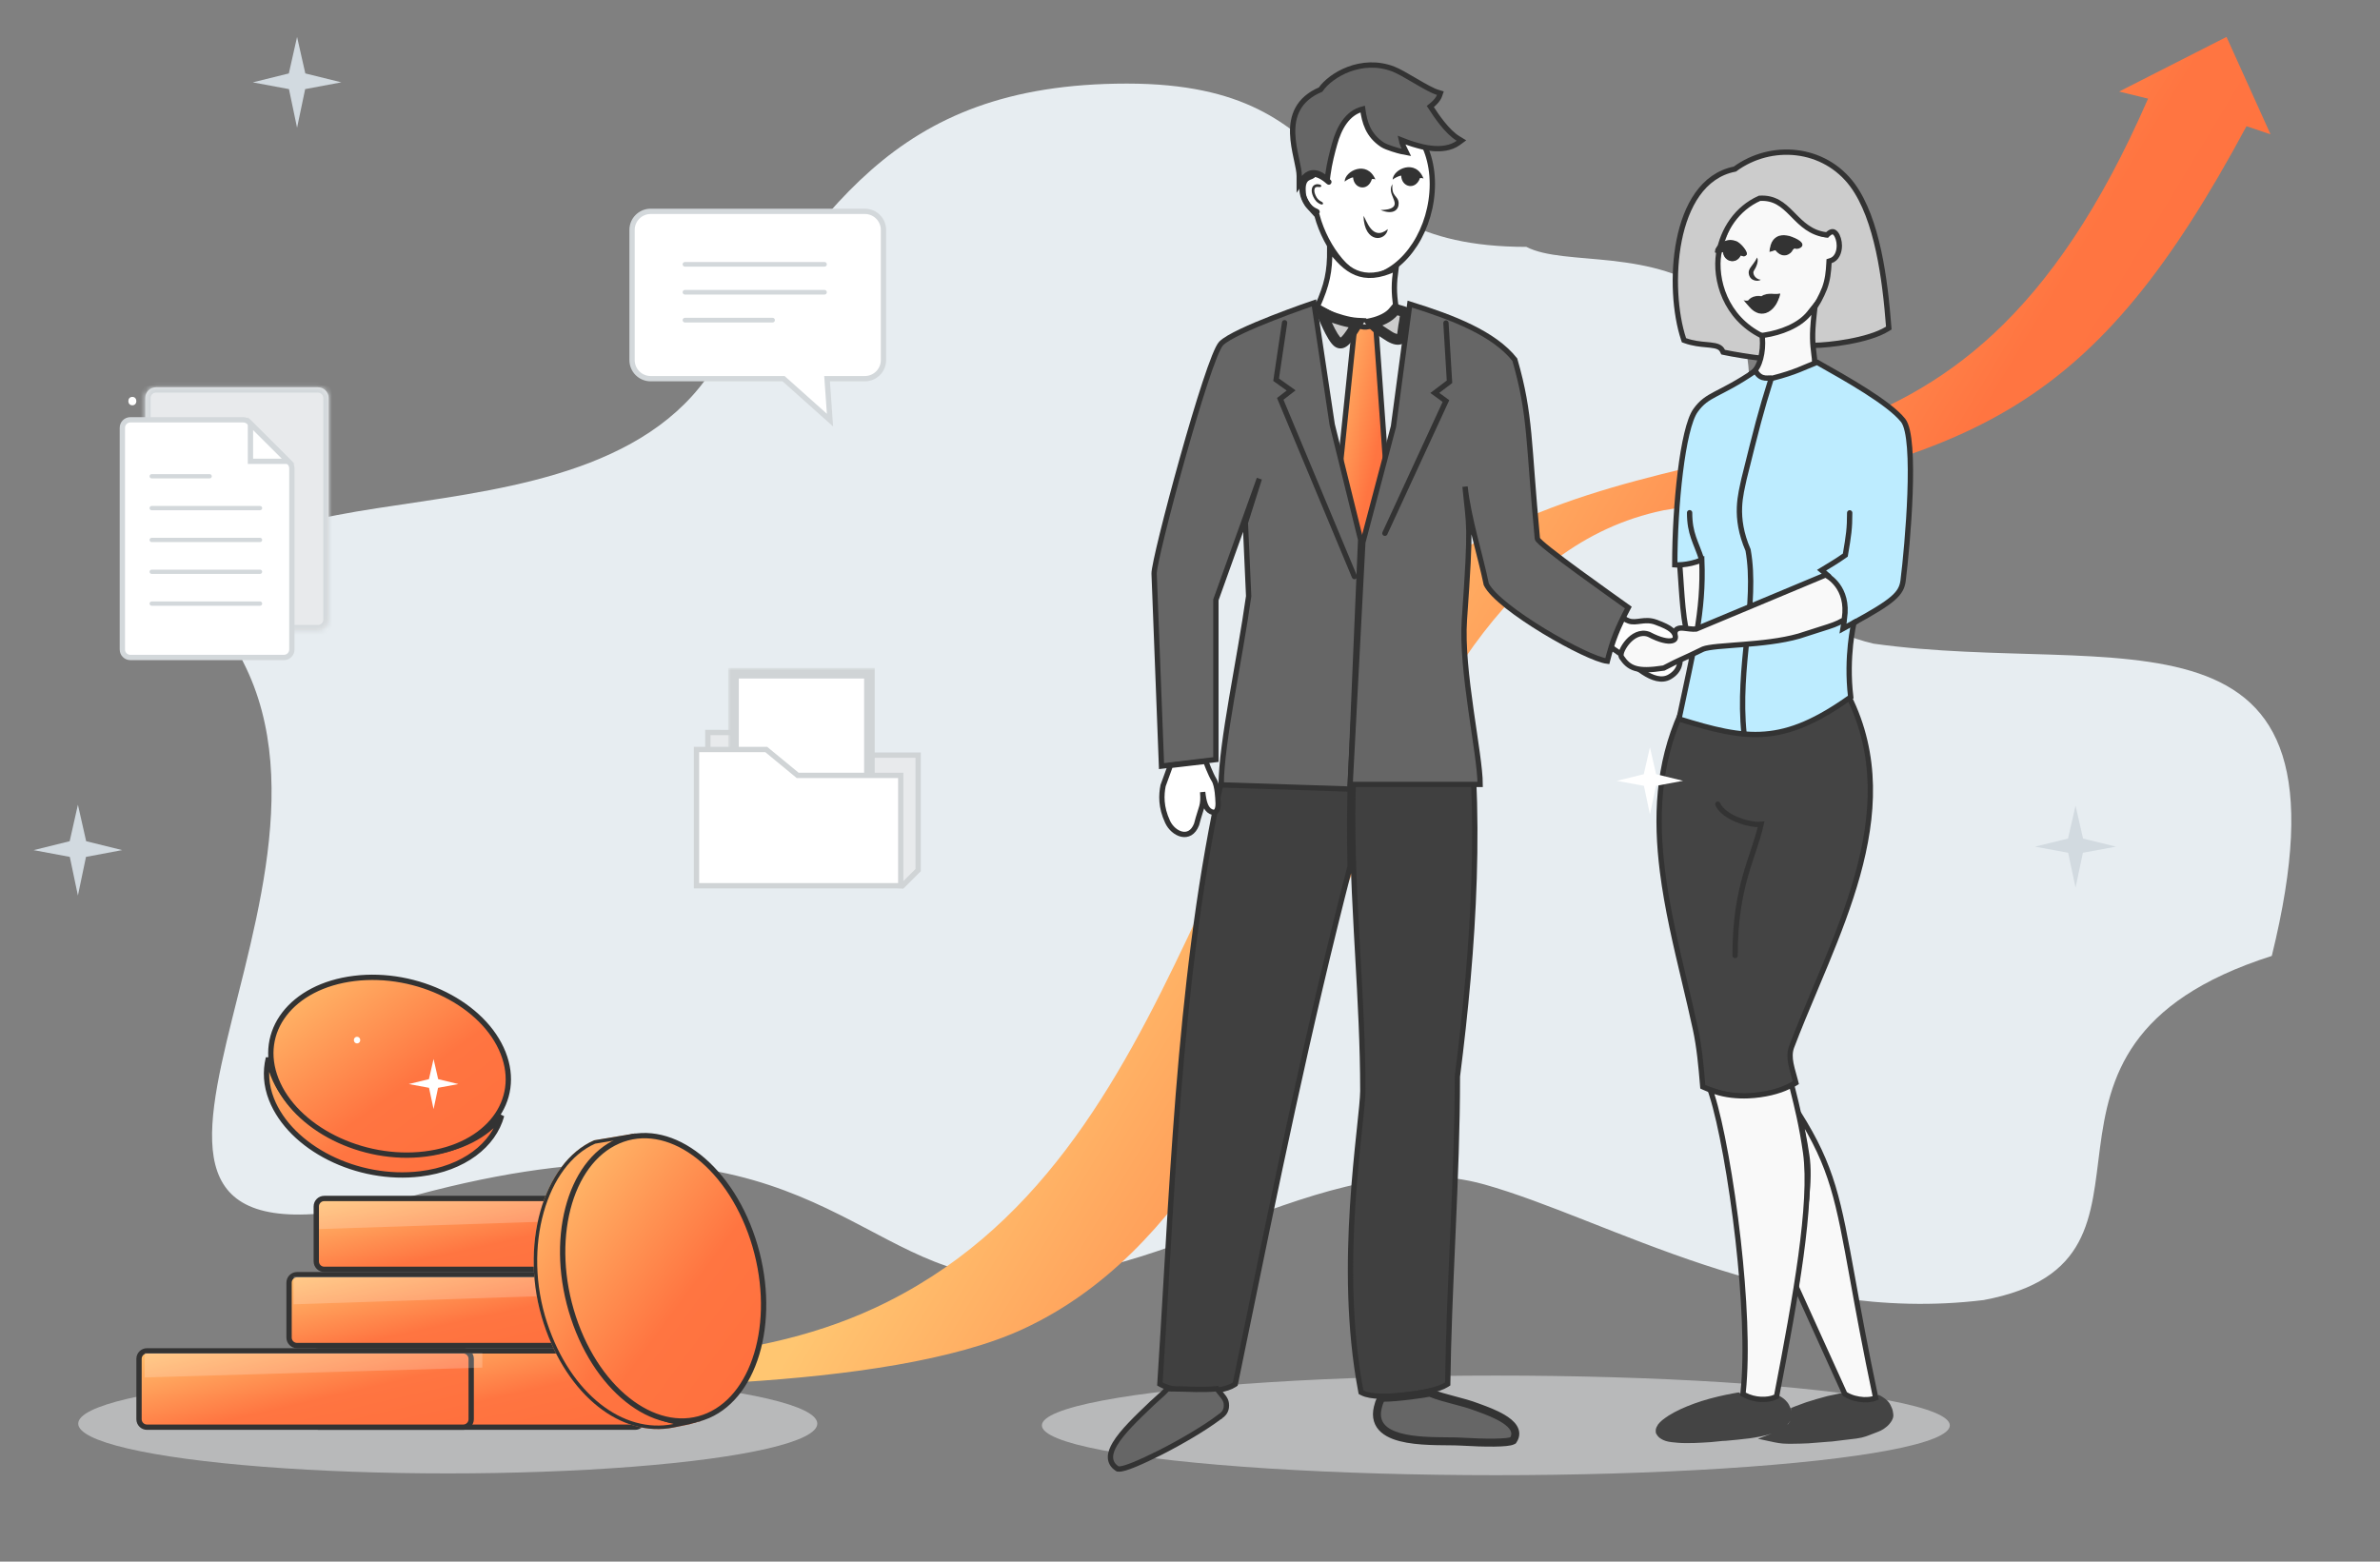 <svg width="448" height="294" viewBox="0 0 448 294" fill="none" xmlns="http://www.w3.org/2000/svg">
<rect x="0" y="0" width="448" height="294" fill="#808080" stroke="none"/>
<ellipse cx="281.57" cy="268.347" rx="85.452" ry="9.376" fill="#DDDFE1" fill-opacity="0.6"/>
<ellipse cx="84.284" cy="268.015" rx="69.561" ry="9.376" fill="#DDDFE1" fill-opacity="0.6"/>
<path d="M132.942 71.258C154.92 40.767 167.198 15.736 212.133 15.736C256.615 15.736 245.479 46.478 287.317 46.478C294.575 50.244 311.198 46.478 323.488 56.203C338.133 64.931 316.192 112.609 352.669 121.178C398.628 127.604 444.833 110.056 427.63 179.965C373.405 197.263 413.723 237.188 373.405 244.75C335.017 249.476 302.787 229.566 279.436 222.994C249.058 214.443 216.268 245.068 184.924 240.051C159.347 235.957 146.598 206.641 78.342 224.985C-0.038 246.05 69.832 171.677 45.807 124.697C23.648 81.366 106.14 108.443 132.942 71.258Z" fill="#E7EDF1"/>
<path fill-rule="evenodd" clip-rule="evenodd" d="M419.109 6.951L427.397 25.29L422.871 23.761C394.238 77.052 372.393 86.297 313.077 96.081C252.727 108.714 254.284 221.551 192.624 250.184C166.775 262.188 111.32 261.186 90.638 261.186C89.257 261.186 88.138 260.067 88.138 258.686C88.138 257.306 89.257 256.186 90.638 256.186C111.546 256.186 139.962 257.71 164.636 246.252C225.765 217.865 225.464 134.972 270.569 106.286C321.818 73.692 368.183 101.589 404.341 18.57L398.89 17.237L419.109 6.951Z" fill="url(#paint0_linear_758_82592)"/>
<path d="M315.884 102.115L315.791 102.266L315.815 102.442C316.072 104.393 316.222 106.666 316.376 109.005C316.404 109.428 316.432 109.854 316.46 110.28C316.648 113.047 316.869 115.839 317.312 118.176C317.494 119.193 317.676 120.208 317.838 121.131L317.838 121.133C317.906 121.514 317.971 121.894 318.035 122.266C318.138 122.871 318.239 123.458 318.346 124.006L318.346 124.006L318.348 124.016L318.378 124.157L318.407 124.287C318.882 126.998 319.208 128.931 319.286 129.554C319.25 130.179 319.107 131.233 318.912 132.335C318.649 133.375 318.446 134.54 318.525 135.679C318.455 138.3 319.397 140.265 320.602 141.581C321.79 142.878 323.268 143.578 324.299 143.601L324.66 143.609L324.781 143.268C325.535 141.142 325.71 139.586 325.794 138.179C325.965 138.351 326.15 138.528 326.334 138.689C326.5 138.835 326.672 138.976 326.836 139.088C326.989 139.193 327.179 139.306 327.376 139.352C327.478 139.375 327.624 139.391 327.779 139.339C327.953 139.282 328.081 139.159 328.155 139.01C328.222 138.875 328.238 138.735 328.239 138.622C328.239 138.504 328.223 138.378 328.196 138.25L328.196 138.25L328.194 138.24C327.96 137.214 327.651 136.069 327.147 135.056C326.649 134.056 325.941 133.146 324.886 132.619C324.322 132.184 323.939 131.609 323.7 131.081C323.579 130.812 323.499 130.563 323.453 130.361C323.404 130.147 323.402 130.023 323.405 129.994L323.406 129.989C323.599 128.364 323.793 126.731 323.946 125.086L323.946 125.085C324.22 122.091 324.337 119.014 324.309 115.99L324.309 115.974L324.307 115.958C324.202 114.511 324.148 113.043 324.093 111.544C323.964 108.03 323.829 104.344 323.013 100.336L322.928 99.915L322.5 99.936C320.69 100.022 319.282 100.189 318.217 100.511C317.14 100.836 316.363 101.335 315.884 102.115Z" fill="#F9F9F9" stroke="#333333"/>
<path d="M320.793 204.718L320.526 204.597L320.501 204.304C320.205 200.751 319.886 197.167 319.142 193.717C318.512 190.797 317.81 187.84 317.102 184.86C315.471 177.996 313.811 171.008 312.936 164.043C311.679 154.032 312.028 143.987 316.41 134.249L316.606 133.812L317.051 133.99C326.948 137.948 338.508 137.527 347.218 130.891L347.699 130.525L347.969 131.065C353.531 142.188 352.758 153.604 349.648 164.774C348.093 170.358 345.952 175.892 343.717 181.309C343.023 182.991 342.32 184.66 341.624 186.316C340.074 190 338.552 193.617 337.211 197.163C336.87 198.133 336.906 199.158 337.109 200.234C337.24 200.928 337.428 201.593 337.62 202.27C337.734 202.673 337.849 203.081 337.954 203.5L338.044 203.859L337.726 204.05C332.688 207.073 326.035 207.1 320.793 204.718Z" fill="#444444" stroke="#333333"/>
<path d="M326.606 179.892C326.606 166.713 330.077 161.555 331.5 155.192C329.242 155.42 324.405 153.852 323.354 151.401" stroke="#333333" stroke-linecap="round"/>
<path fill-rule="evenodd" clip-rule="evenodd" d="M349.425 270.825C351.008 270.611 351.592 270.269 352.875 269.798C353.303 269.627 353.688 269.499 354.03 269.328C354.372 269.157 354.714 268.943 355.014 268.686C355.27 268.515 355.442 268.301 355.613 268.13C355.784 267.916 355.955 267.702 356.083 267.488C356.212 267.274 356.254 267.103 356.34 266.889C356.383 266.676 356.425 266.462 356.383 266.248C356.34 265.777 356.254 265.392 356.083 265.007C355.912 264.622 355.741 264.237 355.484 263.938C355.313 263.724 355.099 263.51 354.843 263.339C354.586 263.125 354.329 262.997 354.073 262.826L353.645 262.612L353.217 262.826C352.832 263.04 352.362 263.168 351.848 263.254C351.335 263.339 350.736 263.382 350.18 263.339C349.581 263.296 349.939 263.211 349.34 263.04C348.741 262.869 348.185 262.655 347.629 262.355L347.329 262.184L347.03 262.227L346.217 262.355C346.046 262.398 345.832 262.441 345.618 262.484C345.404 262.526 345.233 262.569 345.019 262.612C344.292 262.74 343.608 262.911 342.923 263.125C342.239 263.296 341.554 263.51 340.87 263.724C340.271 263.895 339.758 264.066 339.33 264.237C338.902 264.409 338.389 264.58 337.833 264.794L337.105 265.093L337.234 265.735C337.191 265.478 337.105 265.264 337.02 265.05C336.849 264.665 336.678 264.28 336.421 263.981C336.25 263.767 336.036 263.553 335.779 263.339C335.565 263.168 335.309 262.997 335.009 262.826L334.582 262.612L334.154 262.826C333.769 263.04 333.298 263.168 332.785 263.254C332.272 263.339 331.673 263.382 331.117 263.339C330.518 263.296 329.876 263.211 329.277 262.997C328.678 262.826 328.122 262.612 327.566 262.313L327.309 262.141L327.01 262.184C326.924 262.184 326.753 262.227 326.539 262.27L326.069 262.355C325.898 262.398 325.684 262.441 325.47 262.484C325.299 262.526 325.171 262.526 324.957 262.569C322.903 262.997 320.807 263.553 318.925 264.237C317.043 264.922 315.375 265.692 314.091 266.505C313.621 266.804 313.236 267.103 312.894 267.36C312.551 267.659 312.252 267.959 312.038 268.258V268.301C311.867 268.558 311.739 268.814 311.696 269.028C311.653 269.285 311.653 269.499 311.696 269.713V269.798L311.824 270.012C311.91 270.183 312.038 270.354 312.209 270.525C312.337 270.654 312.509 270.782 312.722 270.91C313.193 271.21 313.877 271.424 314.69 271.509C315.417 271.595 316.316 271.68 317.257 271.68C318.283 271.68 319.353 271.68 320.422 271.595C321.492 271.552 322.561 271.466 323.631 271.338C324.016 271.295 324.401 271.253 324.828 271.253C326.154 271.124 327.737 270.996 329.363 270.782C330.817 270.568 332.272 270.311 333.512 269.884L330.903 270.868L334.111 271.552C334.539 271.638 335.052 271.723 335.565 271.766C336.079 271.809 336.635 271.809 337.277 271.809C338.303 271.809 339.373 271.766 340.442 271.723C341.511 271.638 342.624 271.552 343.65 271.466L344.164 271.424L344.848 271.381C346.303 271.167 347.885 271.039 349.425 270.825ZM336.507 268.173L336.421 268.258C336.464 268.216 336.507 268.173 336.549 268.087C336.72 267.873 336.892 267.659 337.02 267.446C336.977 267.574 336.892 267.659 336.806 267.788C336.72 267.959 336.635 268.044 336.507 268.173Z" fill="#444444"/>
<path fill-rule="evenodd" clip-rule="evenodd" d="M348.727 240.737C349.785 246.627 351.117 253.883 353.074 263.184C352.435 263.448 351.667 263.544 350.811 263.512C349.655 263.441 348.453 263.156 347.419 262.528L347.246 262.402L338.099 242.235C338.333 240.478 338.447 238.205 338.683 236.533C339.693 228.436 340.837 222.313 340.092 217.489C339.625 214.372 339.079 211.769 338.538 209.594C344.955 219.78 346.015 225.841 348.727 240.737Z" fill="#F9F9F9" stroke="#333333"/>
<path d="M339.889 217.025L339.889 217.025L339.889 217.028C340.541 221.764 340.061 228.582 338.991 236.497L338.991 236.498C337.92 244.341 336.249 253.379 334.452 262.661L334.404 262.911L334.173 263.019C333.433 263.365 332.446 263.495 331.457 263.451C330.448 263.405 329.349 263.13 328.382 262.624L328.081 262.466L328.117 262.128C328.924 254.571 328.33 243.793 327.176 233.492C325.894 222.165 323.93 211.426 322.235 206.127L321.932 205.181L322.872 205.501C324.808 206.161 327.011 206.372 329.107 206.288C332.091 206.162 334.925 205.446 336.685 204.546L337.245 204.259L337.398 204.87C337.434 205.013 337.47 205.159 337.507 205.307C338.222 208.16 339.153 211.875 339.889 217.025Z" fill="#F9F9F9" stroke="#333333"/>
<path fill-rule="evenodd" clip-rule="evenodd" d="M334.175 47.108C335.587 48.905 337.17 47.836 337.469 47.066C337.597 46.98 337.683 46.852 337.811 46.766C338.41 47.237 341.148 45.996 337.212 44.542C336.656 44.328 336.015 44.242 335.416 44.285C334.817 44.328 334.175 44.627 333.705 45.269C333.363 45.739 333.149 46.424 333.063 47.45L334.175 47.108Z" fill="#333333"/>
<path fill-rule="evenodd" clip-rule="evenodd" d="M331.095 59.042C330.454 58.914 329.769 58.444 329.341 57.888C329.17 57.716 328.358 56.818 328.186 56.519C328.443 56.647 328.999 56.647 329.085 56.562C329.427 56.134 330.24 55.578 331.566 55.792C332.079 55.407 332.849 55.321 333.448 55.321C333.534 55.321 334.432 55.449 334.988 55.278C335.373 55.15 334.731 56.647 334.389 57.246C333.576 58.572 332.336 59.299 331.095 59.042Z" fill="#333333"/>
<rect x="328.832" y="48.091" width="3.497" height="5.569" fill="#333333"/>
<path fill-rule="evenodd" clip-rule="evenodd" d="M340.926 58.849C338.958 61.03 335.544 62.292 331.823 62.806C330.668 62.977 328.871 61.95 327.203 60.025C325.663 58.314 324.636 55.973 323.823 53.107C323.587 51.874 323.609 50.187 323.823 48.861C323.909 48.391 323.994 47.92 324.123 47.492C324.251 47.492 324.337 47.492 324.337 47.535C324.55 49.289 326.818 49.845 327.63 48.091C328.315 48.348 328.358 48.305 328.7 48.005C329.17 47.62 327.673 45.696 326.732 45.396C326.433 45.268 326.005 45.225 325.705 45.182C325.363 45.225 325.021 45.268 324.722 45.353C325.919 41.76 327.844 38.937 330.154 37.611C332.036 37.055 334.389 37.535 336.485 39.332C338.838 41.342 340.891 44.712 344.142 44.712L344.366 44.132C344.833 43.529 345.41 43.448 345.709 44.132C346.222 45.244 346.3 46.893 345.573 48.005C344.76 49.246 344.249 50.108 344.249 50.108C343.993 53.188 343.193 56.368 340.926 58.849ZM331.438 52.668C330.283 52.54 329.812 51.385 330.154 50.957C330.411 50.572 331.138 49.289 330.753 48.476C330.325 49.374 329.812 49.888 329.427 50.486C329.256 50.786 329.128 51.085 329.17 51.428C329.342 53.053 331.095 53.01 331.438 52.668ZM334.389 57.202C334.731 56.603 335.33 55.106 334.988 55.234C334.432 55.406 333.491 55.277 333.448 55.277C332.849 55.277 332.079 55.363 331.566 55.748C330.197 55.534 329.427 56.09 329.085 56.518C328.999 56.603 328.486 56.646 328.187 56.475C328.358 56.774 329.213 57.673 329.342 57.844C329.812 58.4 330.454 58.828 331.095 58.999C332.336 59.298 333.576 58.571 334.389 57.202ZM334.175 47.107C335.587 48.904 337.17 47.834 337.469 47.065C337.597 46.936 337.683 46.851 337.811 46.765C338.41 47.236 341.148 45.995 337.213 44.541C336.656 44.327 336.015 44.241 335.416 44.284C334.817 44.327 334.175 44.626 333.705 45.268C333.363 45.738 333.149 46.423 333.063 47.449L334.175 47.107Z" fill="#F9F9F9"/>
<path d="M344.275 49.518L344.293 49.173L344.621 49.068C345.677 48.726 346.226 47.568 346.226 46.25C346.226 45.395 345.958 44.462 345.543 43.964C345.345 43.726 345.151 43.63 344.97 43.623C344.784 43.615 344.49 43.698 344.086 44.072L343.914 44.23L343.682 44.2C340.841 43.833 339.142 42.111 337.6 40.55C337.479 40.426 337.359 40.304 337.239 40.184C335.599 38.539 334.023 37.164 331.216 37.332C326.947 39.224 324.335 43.223 323.528 47.656C322.736 52.643 324.757 59.812 331.649 63.214L331.78 63.278L331.856 63.403C332.317 64.167 332.333 64.955 332.239 65.598C332.193 65.918 332.118 66.212 332.054 66.453C332.046 66.482 332.038 66.51 332.031 66.537C331.975 66.748 331.937 66.888 331.923 66.995L331.86 67.47L331.382 67.427C329.907 67.292 326.028 66.663 324.587 66.343L324.349 66.29L324.244 66.071C323.886 65.324 323.201 65.1 321.923 64.959C321.702 64.935 321.467 64.914 321.22 64.891C320.09 64.789 318.698 64.662 317.212 64.133L316.983 64.051L316.906 63.82C315.336 59.11 314.782 51.713 316.079 45.215C317.362 38.788 320.516 33.006 326.554 31.834C333.396 26.821 343.363 27.628 348.712 34.863L348.713 34.865C351.062 38.077 352.586 42.52 353.611 47.236C354.638 51.961 355.174 57.007 355.516 61.456L355.539 61.758L355.282 61.918C353.458 63.055 350.638 63.824 347.997 64.31C345.343 64.799 342.789 65.017 341.447 65.017H340.964L340.948 64.535C340.923 63.815 340.932 63.086 340.941 62.371C340.944 62.153 340.946 61.936 340.948 61.721C340.956 60.792 340.945 59.884 340.847 58.996L340.823 58.78L340.964 58.615C342.073 57.321 342.809 55.873 343.462 54.243C344.032 52.693 344.191 51.17 344.275 49.518Z" fill="#CCCCCC" stroke="#333333"/>
<path d="M329.825 70.701L329.647 70.331L329.976 70.084C330.581 69.63 331.088 68.708 331.41 67.497C331.728 66.305 331.844 64.914 331.737 63.623L331.699 63.159L332.159 63.088C335.176 62.624 338.683 61.328 340.572 58.967L341.644 57.627L341.459 59.333C341.035 63.259 341.196 64.596 341.473 66.887C341.496 67.075 341.52 67.27 341.544 67.474L341.547 67.503V67.533C341.547 67.661 341.557 67.793 341.568 67.939C341.568 67.947 341.569 67.955 341.569 67.962C341.577 68.065 341.585 68.179 341.589 68.291C341.659 68.454 341.654 68.625 341.63 68.752C341.596 68.934 341.51 69.113 341.414 69.27C341.219 69.593 340.902 69.959 340.515 70.33C339.736 71.077 338.593 71.916 337.325 72.529C336.064 73.139 334.623 73.553 333.268 73.374C331.874 73.189 330.635 72.384 329.825 70.701Z" fill="#F9F9F9" stroke="#333333"/>
<path fill-rule="evenodd" clip-rule="evenodd" d="M303.517 118.13C303.409 118.96 302.738 120.744 302.623 121.373C303.841 122.346 303.933 122.263 305.126 123.182C307.155 124.81 311.287 129.162 314.28 127.435C318.144 125.205 315.122 120.796 315.531 119.744C314.904 118.881 314.917 118.301 311.641 117.12C309.593 116.382 307.992 117.418 306.604 116.909C305.348 116.448 304.64 115.539 304.312 115.19C304.312 115.19 303.625 117.3 303.517 118.13Z" fill="#FEFEFE" stroke="#333333"/>
<path d="M320.34 105.411C320.735 115.336 318.78 122.191 316.046 135.351C328.903 139.34 335.566 140.365 348.37 131.222C347.447 123.583 348.98 117.233 348.98 117.233C356.376 113.177 357.922 111.787 358.232 109.305C359.055 102.722 360.873 82.449 358.232 79.139C355.602 75.842 347.696 71.389 342.108 68.242L342.043 68.205C339.569 69.147 338.142 70.046 333.579 71.221C333.119 70.965 331.492 71.804 330.437 69.812C323.49 74.542 321.421 74.087 319.15 77.287C316.738 80.684 315.25 95.133 315.25 106.337C315.25 106.337 317.591 106.548 320.34 105.411Z" fill="#BDECFF"/>
<path d="M320.34 105.411C320.735 115.336 318.78 122.191 316.046 135.351C328.903 139.34 335.566 140.365 348.37 131.222C347.447 123.583 348.98 117.233 348.98 117.233C356.376 113.177 357.922 111.787 358.232 109.305C359.055 102.722 360.873 82.449 358.232 79.139C355.592 75.83 347.634 71.354 342.043 68.205C339.569 69.147 338.142 70.046 333.579 71.221C333.119 70.965 331.492 71.804 330.437 69.812C323.49 74.542 321.421 74.087 319.15 77.287C316.738 80.684 315.25 95.133 315.25 106.337C315.25 106.337 317.591 106.548 320.34 105.411ZM320.34 105.411C319.239 102.007 318.044 100.539 318.044 96.526" stroke="#333333" stroke-linecap="round"/>
<path d="M347.131 116.965L346.91 118.347L349.445 116.965" stroke="#333333" stroke-linecap="round"/>
<path d="M333.406 71.26C331.335 77.882 330.769 80.189 328.295 90.138C327.718 92.966 326.31 97.228 329.051 103.562C330.852 113.632 326.972 125.588 328.295 138.161" stroke="#333333"/>
<path fill-rule="evenodd" clip-rule="evenodd" d="M327.673 48.092C328.357 48.348 328.4 48.305 328.742 48.006C329.213 47.621 327.716 45.696 326.775 45.397C326.475 45.268 326.048 45.226 325.748 45.183C325.106 45.226 324.55 45.397 324.08 45.653C323.609 45.953 323.139 46.338 323.01 46.723C322.882 46.808 322.882 47.022 322.839 47.236L322.796 47.45L322.882 47.578C322.968 47.707 324.294 47.364 324.336 47.493C324.55 49.289 326.818 49.845 327.673 48.092Z" fill="#333333"/>
<path d="M305.246 123.744L305.237 123.729L305.228 123.714C305.148 123.577 305.128 123.434 305.126 123.328C305.123 123.217 305.138 123.104 305.16 122.999C305.205 122.787 305.291 122.551 305.403 122.311C305.629 121.828 305.988 121.268 306.444 120.761C307.33 119.775 308.751 118.827 310.353 119.422L310.383 119.433L310.41 119.448C312.547 120.566 313.921 120.786 314.663 120.638C315.018 120.567 315.193 120.421 315.276 120.286C315.361 120.148 315.398 119.944 315.328 119.667C315.27 119.439 315.245 119.203 315.298 118.979C315.356 118.736 315.499 118.544 315.699 118.419C315.882 118.305 316.088 118.262 316.267 118.245C316.451 118.227 316.648 118.234 316.841 118.249C317.057 118.266 317.318 118.299 317.579 118.332C317.756 118.355 317.933 118.378 318.096 118.395C318.509 118.439 318.91 118.462 319.277 118.426L343.417 108.335L343.629 108.246L343.835 108.35L343.61 108.796C343.835 108.35 343.835 108.35 343.835 108.35L343.836 108.35L343.838 108.351L343.842 108.353L343.855 108.36C343.865 108.365 343.879 108.373 343.897 108.383C343.931 108.402 343.98 108.43 344.039 108.466C344.159 108.54 344.324 108.649 344.517 108.797C344.903 109.094 345.404 109.549 345.876 110.191C346.828 111.486 347.635 113.51 347.181 116.438L347.144 116.676L346.934 116.796C345.677 117.512 344.896 117.757 342.575 118.487C341.591 118.797 340.329 119.193 338.637 119.75L338.627 119.753L338.618 119.756C335.319 120.696 331.359 121.078 327.956 121.344C327.457 121.383 326.971 121.419 326.501 121.455C325.356 121.54 324.304 121.619 323.386 121.711C322.09 121.841 321.136 121.991 320.599 122.194C318.452 123.245 317.453 123.697 316.671 124.051C316.599 124.083 316.528 124.115 316.459 124.146C315.648 124.514 314.99 124.821 313.257 125.728L313.183 125.767L313.102 125.779C310.628 126.164 309.002 126.181 307.818 125.823C306.589 125.452 305.896 124.696 305.246 123.744Z" fill="#F9F9F9" stroke="#333333"/>
<path d="M344.249 108.492L342.884 107.352C344.607 106.3 345.761 105.637 347.351 104.508C347.998 100.709 348.178 99.518 348.178 96.551" stroke="#333333" stroke-linecap="round"/>
<path d="M235.037 129.461L234.568 129.332L234.426 129.797C224 163.871 221.631 204.612 219.485 241.525C219.115 247.894 218.751 254.149 218.354 260.237L218.333 260.554L218.612 260.707C219.414 261.148 220.511 261.464 221.715 261.673C222.927 261.883 224.282 261.989 225.618 261.991C226.955 261.994 228.285 261.893 229.448 261.683C230.6 261.476 231.635 261.154 232.347 260.687L232.52 260.573L232.562 260.37C232.982 258.323 233.401 256.277 233.82 254.231C240.066 223.735 246.291 193.342 254.115 163.193L254.132 163.126L254.131 163.057C254.015 157.275 254.015 151.497 254.223 146.138L254.24 145.712L253.821 145.628C252.597 145.383 251.437 144.96 250.339 144.4L250.335 144.398C249.173 143.817 248.071 143.053 247.098 142.239C246.87 142.047 246.811 141.899 246.799 141.83C246.789 141.772 246.805 141.74 246.828 141.715C246.88 141.661 247.096 141.56 247.38 141.8C248.332 142.608 249.407 143.35 250.584 143.927C251.827 144.548 253.149 145.006 254.55 145.223L254.55 145.223L254.56 145.225L254.806 145.258L254.798 145.495C254.798 145.496 254.798 145.496 254.798 145.497C254.364 155.537 254.8 165.532 255.342 175.501C255.42 176.925 255.499 178.347 255.579 179.77C256.057 188.316 256.534 196.845 256.534 205.397C256.514 206.804 256.259 209.202 255.921 212.382C255.882 212.747 255.842 213.123 255.802 213.508C255.408 217.237 254.937 221.863 254.611 227.035C253.958 237.375 253.881 249.918 256.15 261.868L256.195 262.105L256.41 262.218C257.201 262.63 258.446 262.815 259.827 262.865C261.232 262.917 262.859 262.832 264.471 262.652C266.083 262.472 267.691 262.197 269.06 261.863C270.411 261.534 271.583 261.137 272.284 260.691L272.512 260.546L272.515 260.276C272.633 251.549 273.019 242.811 273.405 234.066C273.443 233.198 273.481 232.33 273.519 231.462C273.94 221.861 274.33 212.254 274.331 202.662C277.376 178.722 279.272 152.011 275.589 127.936L275.488 127.275L274.882 127.559C263.426 132.941 247.081 132.759 235.037 129.461Z" fill="#404040" stroke="#333333" stroke-miterlimit="22.926"/>
<path d="M223.817 125.334C223.817 125.334 222.108 124.981 222.039 124.541C221.973 124.126 222.053 122.136 222.039 121.421C221.803 109.522 222.039 102.565 222.039 97.93C222.039 97.93 226.985 74.76 230.912 68.348C234.839 61.935 243.485 61.348 249.45 58.049C249.45 58.049 253.144 60.852 256.316 60.795C259.487 60.738 262.414 57.725 262.414 57.725C270.677 60.171 279.602 64.43 282.481 66.541C284.175 67.783 286.84 81.91 288.237 101.371C289.01 103.658 299.691 114.457 303.486 115.785L301.421 121.982C301.103 120.092 281.523 111.515 281.009 108.309C279.984 101.911 276.902 93.951 276.226 82.995C276.575 104.889 276.035 114.391 273.478 125.334C257.434 131.52 249.062 131.264 234.935 125.95L238.976 82.995C234.074 94.875 231.613 98.082 231.613 100.762C231.613 104.688 226.965 113.417 227.476 121.754C227.691 122.722 228.015 125.424 227.909 125.95L224.919 125.301" stroke="#333333"/>
<path d="M250.657 103.312L255.108 60.407H258.907L261.994 103.312L260.187 113.159C260.187 113.159 256.676 116.746 256.175 116.707C255.674 116.668 252.097 113.159 252.097 113.159L250.657 103.312Z" fill="url(#paint1_linear_758_82592)" stroke="#333333"/>
<path d="M229.875 147.766L254.141 148.551L256.121 101.612L250.765 79.919L247.335 57.021C247.335 57.021 232.396 62.1 229.875 64.653C227.353 67.205 217.132 105.382 217.247 107.997C217.362 110.612 218.639 144.231 218.639 144.231L228.875 142.995V112.933L237.052 90.12L234.422 98.425L235.041 112.23C233.412 123.96 229.875 139.888 229.875 147.766Z" fill="#666666" stroke="#333333" stroke-linecap="round"/>
<path d="M269.618 34.644C269.618 42.964 264.68 50.807 258.193 52.197C254.52 52.984 249.59 46.877 247.901 40.551C246.998 39.553 245.301 37.898 245.301 36.16C245.01 32.863 247.162 33.585 247.22 32.863C247.801 25.618 251.363 20.479 257.64 20.479C264.544 20.479 269.618 26.325 269.618 34.644Z" fill="white" stroke="#333333"/>
<path d="M247.98 57.699C249.795 53.58 250.328 51.209 250.307 46.893C253.244 50.772 256.373 53.624 262.77 50.52C262.381 53.375 262.354 54.966 262.77 57.821C262.77 57.821 259.266 61.814 256.705 61.548C254.144 61.282 247.98 57.699 247.98 57.699Z" fill="white" stroke="#333333"/>
<mask id="path-31-outside-1_758_82592" maskUnits="userSpaceOnUse" x="247.797" y="56.19" width="18" height="10" fill="black">
<rect fill="white" x="247.797" y="56.19" width="18" height="10"/>
<path fill-rule="evenodd" clip-rule="evenodd" d="M248.797 58.798C248.797 58.798 250.721 63.827 251.926 64.489C252.754 64.938 253.584 64.072 255.522 60.833C253.584 60.739 251.267 59.874 250.754 59.696C249.734 59.342 248.797 58.798 248.797 58.798ZM258.248 60.833C259.17 61.944 260.531 62.645 261.24 63.141C262.327 63.874 263.06 63.992 263.486 63.85C263.84 63.732 264.006 63.118 264.077 62.361C264.195 61.037 264.647 59.72 264.458 58.798C264.246 58.593 263.054 58.382 262.699 58.19L262.351 58.602C261.5 59.737 259.738 60.502 258.248 60.833Z"/>
</mask>
<path fill-rule="evenodd" clip-rule="evenodd" d="M248.797 58.798C248.797 58.798 250.721 63.827 251.926 64.489C252.754 64.938 253.584 64.072 255.522 60.833C253.584 60.739 251.267 59.874 250.754 59.696C249.734 59.342 248.797 58.798 248.797 58.798ZM258.248 60.833C259.17 61.944 260.531 62.645 261.24 63.141C262.327 63.874 263.06 63.992 263.486 63.85C263.84 63.732 264.006 63.118 264.077 62.361C264.195 61.037 264.647 59.72 264.458 58.798C264.246 58.593 263.054 58.382 262.699 58.19L262.351 58.602C261.5 59.737 259.738 60.502 258.248 60.833Z" fill="#CCCCCC"/>
<path d="M248.797 58.798L249.299 57.934C248.933 57.721 248.472 57.762 248.149 58.037C247.826 58.311 247.712 58.76 247.863 59.156L248.797 58.798ZM251.926 64.489L251.445 65.365L251.449 65.368L251.926 64.489ZM255.522 60.833L256.38 61.347L257.237 59.916L255.571 59.834L255.522 60.833ZM250.754 59.696L250.426 60.641H250.426L250.754 59.696ZM258.248 60.833L258.031 59.857L256.434 60.212L257.479 61.472L258.248 60.833ZM261.24 63.141L260.667 63.961L260.674 63.966L260.681 63.971L261.24 63.141ZM264.077 62.361L265.072 62.455L265.073 62.45L264.077 62.361ZM264.458 58.798L265.438 58.597L265.376 58.294L265.153 58.079L264.458 58.798ZM262.699 58.19L263.177 57.311L262.461 56.922L261.935 57.545L262.699 58.19ZM262.351 58.602L261.587 57.957L261.568 57.98L261.551 58.002L262.351 58.602ZM248.797 58.798C247.863 59.156 247.863 59.156 247.863 59.156C247.863 59.156 247.863 59.156 247.863 59.156C247.863 59.156 247.864 59.157 247.864 59.157C247.864 59.158 247.864 59.159 247.865 59.16C247.866 59.163 247.868 59.167 247.87 59.172C247.874 59.183 247.879 59.198 247.887 59.217C247.902 59.256 247.924 59.312 247.952 59.384C248.009 59.526 248.091 59.73 248.192 59.976C248.395 60.468 248.68 61.133 249.005 61.822C249.328 62.507 249.7 63.236 250.079 63.847C250.268 64.152 250.47 64.446 250.678 64.696C250.876 64.932 251.133 65.194 251.445 65.365L252.407 63.612C252.418 63.618 252.351 63.578 252.213 63.413C252.086 63.261 251.939 63.053 251.779 62.794C251.458 62.276 251.123 61.624 250.814 60.969C250.507 60.318 250.236 59.685 250.041 59.212C249.943 58.977 249.865 58.782 249.812 58.648C249.785 58.58 249.765 58.528 249.751 58.492C249.744 58.475 249.739 58.462 249.736 58.453C249.734 58.449 249.733 58.445 249.732 58.443C249.732 58.442 249.731 58.442 249.731 58.441C249.731 58.441 249.731 58.441 249.731 58.441C249.731 58.441 249.731 58.441 249.731 58.441C249.731 58.441 249.731 58.441 248.797 58.798ZM251.449 65.368C251.863 65.592 252.346 65.675 252.857 65.519C253.313 65.379 253.695 65.077 254.022 64.743C254.67 64.081 255.418 62.954 256.38 61.347L254.664 60.32C253.688 61.951 253.051 62.876 252.593 63.344C252.367 63.576 252.265 63.608 252.272 63.606C252.286 63.602 252.319 63.596 252.361 63.601C252.399 63.606 252.416 63.617 252.403 63.61L251.449 65.368ZM255.571 59.834C253.808 59.748 251.643 58.946 251.082 58.752L250.426 60.641C250.891 60.802 253.36 61.729 255.474 61.832L255.571 59.834ZM251.082 58.752C250.627 58.594 250.179 58.389 249.839 58.219C249.671 58.136 249.533 58.062 249.438 58.011C249.391 57.985 249.354 57.965 249.331 57.951C249.319 57.945 249.31 57.94 249.305 57.937C249.302 57.935 249.3 57.934 249.299 57.934C249.299 57.933 249.299 57.933 249.299 57.933C249.299 57.933 249.299 57.933 249.299 57.933C249.299 57.933 249.299 57.933 249.299 57.933C249.299 57.933 249.299 57.933 249.299 57.933C249.299 57.933 249.299 57.934 248.797 58.798C248.295 59.663 248.295 59.663 248.295 59.663C248.295 59.663 248.295 59.663 248.295 59.663C248.295 59.663 248.296 59.663 248.296 59.663C248.296 59.664 248.296 59.664 248.297 59.664C248.298 59.665 248.299 59.665 248.3 59.666C248.303 59.668 248.307 59.67 248.311 59.672C248.32 59.677 248.332 59.684 248.348 59.693C248.38 59.711 248.425 59.736 248.481 59.767C248.594 59.828 248.754 59.913 248.947 60.01C249.33 60.2 249.861 60.445 250.426 60.641L251.082 58.752ZM257.479 61.472C258.023 62.128 258.678 62.641 259.255 63.04C259.546 63.241 259.826 63.42 260.069 63.573C260.32 63.731 260.513 63.853 260.667 63.961L261.813 62.322C261.612 62.181 261.37 62.029 261.138 61.882C260.896 61.73 260.646 61.571 260.393 61.395C259.882 61.042 259.395 60.65 259.018 60.195L257.479 61.472ZM260.681 63.971C261.837 64.749 262.918 65.094 263.802 64.799L263.17 62.902C263.199 62.892 263.121 62.928 262.879 62.86C262.639 62.794 262.282 62.638 261.799 62.312L260.681 63.971ZM263.802 64.799C264.437 64.587 264.71 64.013 264.829 63.684C264.965 63.304 265.034 62.864 265.072 62.455L263.081 62.268C263.049 62.615 262.999 62.86 262.947 63.007C262.921 63.078 262.908 63.086 262.926 63.063C262.948 63.035 263.024 62.95 263.17 62.902L263.802 64.799ZM265.073 62.45C265.127 61.841 265.254 61.266 265.368 60.597C265.471 59.996 265.575 59.264 265.438 58.597L263.479 58.999C263.531 59.254 263.503 59.642 263.397 60.261C263.303 60.812 263.145 61.557 263.081 62.272L265.073 62.45ZM265.153 58.079C265.01 57.941 264.853 57.86 264.769 57.82C264.669 57.772 264.566 57.732 264.475 57.7C264.292 57.636 264.082 57.577 263.899 57.526C263.703 57.471 263.534 57.426 263.384 57.38C263.215 57.329 263.165 57.305 263.177 57.311L262.222 59.069C262.411 59.171 262.643 59.245 262.804 59.294C262.984 59.349 263.192 59.405 263.365 59.453C263.55 59.504 263.701 59.548 263.813 59.587C263.868 59.607 263.896 59.619 263.903 59.622C263.927 59.634 263.853 59.604 263.764 59.518L265.153 58.079ZM261.935 57.545L261.587 57.957L263.115 59.248L263.463 58.835L261.935 57.545ZM261.551 58.002C261.25 58.403 260.742 58.793 260.084 59.129C259.436 59.46 258.705 59.708 258.031 59.857L258.465 61.809C259.281 61.628 260.176 61.328 260.994 60.91C261.802 60.497 262.601 59.937 263.151 59.203L261.551 58.002Z" fill="#333333" mask="url(#path-31-outside-1_758_82592)"/>
<path fill-rule="evenodd" clip-rule="evenodd" d="M249.706 34.587C248.619 33.618 247.72 33.24 247.058 33.287C246.728 33.311 246.444 33.429 246.231 33.642C245.995 33.854 245.829 34.185 245.711 34.54C245.451 35.509 245.64 36.856 246.42 38.062C246.609 38.369 246.94 38.724 247.342 38.984C247.531 39.126 247.744 39.22 247.957 39.315C248.784 39.622 248.359 40.521 247.886 40.379C247.484 40.261 247.106 40.072 246.751 39.835C246.231 39.48 245.806 39.031 245.546 38.606C244.6 37.14 244.387 35.485 244.718 34.256C244.86 33.689 245.144 33.216 245.522 32.861C245.924 32.483 246.42 32.27 247.011 32.247C247.957 32.2 249.139 32.672 250.486 33.878C250.935 34.303 250.344 35.178 249.706 34.587Z" fill="#333333"/>
<path fill-rule="evenodd" clip-rule="evenodd" d="M248.207 35.204C248.041 35.181 247.923 35.181 247.805 35.204C247.663 35.228 247.569 35.299 247.521 35.393C247.45 35.511 247.403 35.677 247.403 35.866C247.403 36.244 247.569 36.741 247.9 37.261C248.018 37.426 248.207 37.639 248.42 37.781C248.514 37.852 248.609 37.899 248.703 37.946C249.247 38.183 249.082 38.632 248.632 38.466C248.443 38.395 248.278 38.325 248.136 38.206C247.852 38.017 247.616 37.757 247.474 37.521C247.096 36.93 246.907 36.339 246.907 35.866C246.907 35.582 246.978 35.322 247.096 35.133C247.238 34.92 247.45 34.779 247.71 34.708C247.876 34.66 248.065 34.66 248.254 34.708C248.916 34.779 248.845 35.322 248.207 35.204Z" fill="#333333"/>
<path d="M249.167 33.236L249.844 33.718L249.952 32.894C250.233 30.754 250.8 28.591 251.218 27.118L251.218 27.118L251.219 27.114C252.036 24.144 253.578 21.261 256.504 20.524C256.847 22.996 257.508 25.458 260.212 27.246C260.641 27.53 261.454 27.826 262.144 28.049C262.849 28.278 263.529 28.461 263.743 28.503L264.724 28.691L264.288 27.793L264.288 27.793L264.288 27.793L264.287 27.793L264.286 27.79L264.28 27.776C264.278 27.773 264.276 27.768 264.273 27.762C264.268 27.752 264.262 27.738 264.254 27.723C264.233 27.675 264.201 27.606 264.165 27.52C264.091 27.349 263.998 27.118 263.917 26.873C263.857 26.695 263.808 26.519 263.776 26.36C264.675 26.723 265.437 26.983 266.006 27.159C266.356 27.268 266.633 27.345 266.824 27.395C266.92 27.42 266.994 27.438 267.045 27.451C267.07 27.457 267.09 27.461 267.103 27.465L267.104 27.465L267.139 27.476C267.175 27.486 267.227 27.502 267.293 27.52C267.425 27.557 267.614 27.607 267.849 27.661C268.318 27.767 268.971 27.89 269.711 27.951C271.166 28.07 273.061 27.96 274.5 26.901L275.099 26.46L274.464 26.072C273.43 25.439 272.403 24.384 271.452 23.194C270.62 22.152 269.867 21.032 269.236 20.053C269.378 19.943 269.548 19.805 269.725 19.647C270.166 19.253 270.736 18.664 270.954 18.028L271.123 17.537L270.625 17.387C269.661 17.098 268.15 16.241 266.556 15.309C266.411 15.225 266.266 15.14 266.121 15.055C264.708 14.227 263.282 13.391 262.291 13.006C259.31 11.847 256.34 12.121 253.888 13.037C251.518 13.922 249.59 15.421 248.573 16.869C246.46 17.764 245.114 19.006 244.314 20.45C243.501 21.918 243.278 23.547 243.325 25.138C243.373 26.726 243.691 28.311 243.989 29.7C244.015 29.822 244.041 29.942 244.066 30.06C244.337 31.319 244.561 32.36 244.561 33.138L244.561 34.719L245.469 33.428L245.469 33.427L245.469 33.427L245.477 33.417C245.485 33.406 245.499 33.389 245.518 33.365C245.557 33.319 245.618 33.252 245.7 33.175C245.864 33.019 246.105 32.833 246.413 32.699C246.994 32.448 247.909 32.341 249.167 33.236Z" fill="#666666" stroke="#333333" stroke-miterlimit="22.926"/>
<path d="M265.373 57.252C273.537 59.778 281.235 62.783 285.145 67.716C288.178 78.222 287.666 83.22 289.388 101.401C289.48 102.367 304.079 112.627 306.505 114.373C304.488 118.222 303.57 120.425 302.552 124.477C298.695 124.033 282.094 114.615 279.771 110.013C278.702 104.733 276.429 97.637 275.772 91.613C276.508 99.426 276.983 97.882 275.654 116.664C274.976 126.253 278.617 141.963 278.617 147.678H254.141L256.532 102.126L262.302 80.277L265.373 57.252Z" fill="#666666" stroke="#333333" stroke-linecap="round"/>
<path d="M272.18 60.813L272.847 71.876L270.081 73.974L272.18 75.5L260.687 100.394" stroke="#333333" stroke-linecap="round"/>
<path d="M241.805 60.756L240.21 71.49L243.037 73.504L240.986 75.092L254.952 108.546" stroke="#333333" stroke-linecap="round"/>
<path fill-rule="evenodd" clip-rule="evenodd" d="M259.873 39.542C262.426 40.558 263.3 39.377 263.277 38.265C263.23 36.776 261.835 37.083 262.119 34.672C260.913 36.374 263.631 38.242 262 39.14C261.669 39.329 261.102 39.518 259.873 39.542Z" fill="#333333"/>
<path fill-rule="evenodd" clip-rule="evenodd" d="M261.244 43.136C258.265 45.547 257.178 41.268 256.658 40.63C256.8 45.901 260.866 45.523 261.244 43.136Z" fill="#333333"/>
<path fill-rule="evenodd" clip-rule="evenodd" d="M258.904 33.798C257.32 30.063 253.112 32.19 253.112 34.2C253.325 33.987 254.199 33.443 254.696 33.396C254.861 35.618 257.533 36.091 258.242 33.703C258.525 33.68 258.691 33.68 258.904 33.798Z" fill="#333333"/>
<path fill-rule="evenodd" clip-rule="evenodd" d="M267.958 33.632C266.516 29.826 262.237 31.812 262.142 33.821C262.355 33.609 263.253 33.112 263.75 33.065C263.844 35.311 266.492 35.854 267.296 33.514C267.603 33.514 267.768 33.514 267.958 33.632Z" fill="#333333"/>
<path d="M209.888 271.803L209.887 271.804C209.374 272.659 209.023 273.523 209.03 274.337C209.038 275.198 209.444 275.932 210.28 276.475L210.374 276.536L210.486 276.551C210.82 276.596 211.268 276.504 211.734 276.369C212.225 276.227 212.821 276.009 213.492 275.736C214.836 275.188 216.515 274.402 218.317 273.501L218.319 273.5C222.33 271.471 226.85 268.824 229.655 266.675H229.695L229.829 266.541C229.837 266.535 229.848 266.527 229.868 266.514L229.871 266.512C229.916 266.482 229.984 266.437 230.06 266.376L230.06 266.376L230.071 266.367C230.477 266.023 230.979 265.346 230.835 264.22L230.834 264.217C230.772 263.754 230.599 263.417 230.33 263.045C230.198 262.862 230.021 262.645 229.812 262.387C229.639 262.173 229.443 261.932 229.231 261.66L229.06 261.44L228.783 261.47C227.869 261.568 226.346 261.593 225.003 261.569C223.468 261.522 221.669 261.467 219.967 261.467L219.749 261.467L219.601 261.626C219.13 262.132 218.827 262.41 218.498 262.7C218.442 262.75 218.385 262.8 218.325 262.852C218.036 263.106 217.7 263.399 217.219 263.86C216.969 264.063 216.745 264.286 216.543 264.489L216.538 264.493L216.531 264.5C213.978 266.936 211.252 269.537 209.888 271.803Z" fill="#666666" stroke="#333333"/>
<path fill-rule="evenodd" clip-rule="evenodd" d="M259.597 265.028C257.873 272.06 270.613 270.884 274.939 271.151C279.691 271.434 283.804 271.434 284.631 270.985C286.607 268.022 279.713 265.821 278.012 265.17C275.015 264.021 272.046 263.624 269.094 262.443C268.648 262.573 263.045 263.428 260.173 263.395C259.837 264.129 259.792 264.25 259.597 265.028Z" fill="#666666"/>
<path d="M278.191 264.703C276.709 264.135 275.237 263.748 273.799 263.37C273.754 263.359 273.708 263.347 273.663 263.335C272.175 262.944 270.723 262.556 269.279 261.979L269.119 261.915L268.953 261.963C268.953 261.963 268.951 261.964 268.946 261.965L268.925 261.97C268.907 261.974 268.883 261.979 268.852 261.985C268.791 261.998 268.711 262.013 268.613 262.03C268.416 262.065 268.153 262.109 267.839 262.157C267.211 262.255 266.384 262.372 265.481 262.484C263.667 262.71 261.578 262.911 260.179 262.895L259.853 262.891L259.718 263.187C259.37 263.947 259.315 264.097 259.112 264.907L259.112 264.907L259.112 264.909C258.88 265.856 258.883 266.699 259.105 267.442C259.328 268.187 259.76 268.797 260.331 269.292C261.456 270.266 263.133 270.805 264.913 271.119C266.707 271.435 268.682 271.533 270.464 271.57C271.168 271.585 271.836 271.59 272.453 271.595C273.417 271.603 274.256 271.609 274.909 271.65L274.91 271.65C277.292 271.792 279.521 271.863 281.263 271.843C282.133 271.832 282.89 271.799 283.487 271.738C283.785 271.707 284.051 271.669 284.276 271.622C284.492 271.576 284.703 271.515 284.87 271.425L284.979 271.365L285.047 271.262C285.341 270.822 285.488 270.367 285.484 269.907C285.48 269.451 285.329 269.03 285.094 268.653C284.634 267.917 283.82 267.293 282.955 266.781C281.494 265.913 279.697 265.256 278.677 264.883C278.485 264.813 278.321 264.753 278.191 264.703ZM278.191 264.703L278.012 265.17M278.191 264.703C278.191 264.703 278.191 264.703 278.191 264.703L278.012 265.17M278.012 265.17C278.15 265.222 278.321 265.285 278.518 265.357C280.768 266.181 286.447 268.261 284.631 270.985C283.804 271.434 279.691 271.434 274.939 271.151C274.275 271.11 273.412 271.103 272.434 271.095C267.041 271.052 258.137 270.98 259.597 265.028C259.792 264.25 259.837 264.129 260.173 263.395C263.045 263.428 268.648 262.573 269.094 262.443C270.612 263.05 272.135 263.45 273.663 263.852C275.107 264.231 276.556 264.612 278.012 265.17Z" stroke="#333333"/>
<path d="M219.786 154.732C218.474 151.913 218.597 149.65 218.935 147.901L220.318 144.099L226.96 143.326C226.96 143.326 227.856 145.764 228.529 146.836C229.202 147.908 229.269 150.677 229.269 150.677C229.436 152.426 228.949 153.288 227.926 152.788C226.903 152.288 226.571 150.835 226.386 149.113C226.582 151.85 226.153 151.673 225.235 155.218C223.98 158.426 220.857 157.033 219.786 154.732Z" fill="white" stroke="#333333"/>
<mask id="path-47-inside-2_758_82592" fill="white">
<path d="M27.349 79.407V74.916C27.349 73.811 28.244 72.916 29.349 72.916H59.859C60.964 72.916 61.859 73.811 61.859 74.916V116.663C61.859 117.767 60.964 118.663 59.859 118.663H53.321"/>
</mask>
<path d="M27.349 79.407V74.916C27.349 73.811 28.244 72.916 29.349 72.916H59.859C60.964 72.916 61.859 73.811 61.859 74.916V116.663C61.859 117.767 60.964 118.663 59.859 118.663H53.321" fill="#E8EAEC"/>
<path d="M28.349 79.407V74.916H26.349V79.407H28.349ZM29.349 73.916H59.859V71.916H29.349V73.916ZM60.859 74.916V116.663H62.859V74.916H60.859ZM59.859 117.663H53.321V119.663H59.859V117.663ZM60.859 116.663C60.859 117.215 60.412 117.663 59.859 117.663V119.663C61.516 119.663 62.859 118.32 62.859 116.663H60.859ZM59.859 73.916C60.412 73.916 60.859 74.364 60.859 74.916H62.859C62.859 73.259 61.516 71.916 59.859 71.916V73.916ZM28.349 74.916C28.349 74.364 28.796 73.916 29.349 73.916V71.916C27.692 71.916 26.349 73.259 26.349 74.916H28.349Z" fill="#D3D8DB" mask="url(#path-47-inside-2_758_82592)"/>
<path d="M54.939 122.281C54.939 123.109 54.267 123.781 53.439 123.781H24.533C23.705 123.781 23.033 123.109 23.033 122.281V80.534C23.033 79.706 23.705 79.034 24.533 79.034H45.806C46.203 79.034 46.584 79.192 46.866 79.473L54.499 87.099C54.781 87.381 54.939 87.762 54.939 88.16V122.281Z" fill="white" stroke="#D3D8DB"/>
<path fill-rule="evenodd" clip-rule="evenodd" d="M39.469 89.262H28.552C28.331 89.262 28.151 89.442 28.151 89.664C28.151 89.885 28.331 90.065 28.552 90.065H39.469C39.69 90.065 39.87 89.885 39.87 89.664C39.87 89.442 39.69 89.262 39.469 89.262ZM48.95 95.256H28.552C28.331 95.256 28.151 95.435 28.151 95.657C28.151 95.879 28.331 96.058 28.552 96.058H48.95C49.172 96.058 49.351 95.879 49.351 95.657C49.351 95.435 49.172 95.256 48.95 95.256ZM28.552 101.249H48.95C49.172 101.249 49.351 101.429 49.351 101.65C49.351 101.872 49.172 102.051 48.95 102.051H28.552C28.331 102.051 28.151 101.872 28.151 101.65C28.151 101.429 28.331 101.249 28.552 101.249ZM48.95 107.242H28.552C28.331 107.242 28.151 107.422 28.151 107.643C28.151 107.865 28.331 108.045 28.552 108.045H48.95C49.172 108.045 49.351 107.865 49.351 107.643C49.351 107.422 49.172 107.242 48.95 107.242ZM28.552 113.235H48.95C49.172 113.235 49.351 113.415 49.351 113.637C49.351 113.858 49.172 114.038 48.95 114.038H28.552C28.331 114.038 28.151 113.858 28.151 113.637C28.151 113.415 28.331 113.235 28.552 113.235Z" fill="#D3D8DB"/>
<path d="M54.242 86.845L47.143 86.845V79.765L54.242 86.845Z" fill="white" stroke="#D3D8DB"/>
<path d="M152.354 142.07L152.485 142.164H152.646H172.828V163.809L169.884 166.749L133.24 164.879L133.24 137.901L146.562 137.922L152.354 142.07Z" fill="#E8EAEC" stroke="#D0D4D6"/>
<mask id="path-53-outside-3_758_82592" maskUnits="userSpaceOnUse" x="137.071" y="125.74" width="28" height="35" fill="black">
<rect fill="white" x="137.071" y="125.74" width="28" height="35"/>
<path d="M138.071 157.929V126.74H163.656V159.788"/>
</mask>
<path d="M138.071 157.929V126.74H163.656V159.788" fill="white"/>
<path d="M138.071 126.74V125.74H137.071V126.74H138.071ZM163.656 126.74H164.656V125.74H163.656V126.74ZM139.071 157.929V126.74H137.071V157.929H139.071ZM138.071 127.74H163.656V125.74H138.071V127.74ZM162.656 126.74V159.788H164.656V126.74H162.656Z" fill="#D0D4D6" mask="url(#path-53-outside-3_758_82592)"/>
<path d="M150.013 145.863L150.151 145.977H150.33H169.553V166.751H131.108V141.099H144.228L150.013 145.863Z" fill="white" stroke="#D0D4D6"/>
<path d="M155.684 71.292H162.8C164.733 71.292 166.3 69.725 166.3 67.792V43.287C166.3 41.354 164.733 39.787 162.8 39.787H122.477C120.544 39.787 118.977 41.354 118.977 43.287V67.792C118.977 69.725 120.544 71.292 122.477 71.292H147.498L155.315 78.273L156.234 79.093L156.147 77.865L155.684 71.292Z" fill="white" stroke="#D3D8DB"/>
<path fill-rule="evenodd" clip-rule="evenodd" d="M128.931 49.325H155.202C155.443 49.325 155.639 49.521 155.639 49.763C155.639 50.005 155.443 50.201 155.202 50.201H128.931C128.689 50.201 128.493 50.005 128.493 49.763C128.493 49.521 128.689 49.325 128.931 49.325ZM128.931 54.58H155.201C155.443 54.58 155.639 54.776 155.639 55.017C155.639 55.259 155.443 55.455 155.201 55.455H128.931C128.689 55.455 128.493 55.259 128.493 55.017C128.493 54.776 128.689 54.58 128.931 54.58ZM128.931 59.834H145.429C145.671 59.834 145.867 60.03 145.867 60.272C145.867 60.513 145.671 60.709 145.429 60.709H128.931C128.689 60.709 128.493 60.513 128.493 60.272C128.493 60.03 128.689 59.834 128.931 59.834Z" fill="#D3D8DB"/>
<path d="M24.914 74.72C25.916 74.72 25.923 76.302 24.914 76.302C23.904 76.302 23.904 74.72 24.914 74.72Z" fill="white"/>
<path d="M6.328 160.049L13.139 161.321L14.664 168.596L16.189 161.321L23 160.042L16.219 158.369L14.664 151.495L13.116 158.369L6.328 160.049Z" fill="#D2DAE0"/>
<path d="M47.582 15.505L54.392 16.777L55.918 24.051L57.443 16.777L64.254 15.498L57.473 13.825L55.918 6.951L54.37 13.825L47.582 15.505Z" fill="#D2DAE0"/>
<path d="M383.06 159.389L389.296 160.543L390.691 167.103L392.079 160.543L398.314 159.389L392.106 157.874L390.691 151.676L389.269 157.874L383.06 159.389Z" fill="#D2DAE0"/>
<path d="M304.346 147.005L309.446 147.945L310.576 153.315L311.716 147.945L316.816 146.995L311.736 145.755L310.576 140.685L309.416 145.755L304.346 147.005Z" fill="white"/>
<path d="M60.011 254.318H119.54C120.368 254.318 121.04 254.989 121.04 255.818V267.188C121.04 268.016 120.368 268.688 119.54 268.688H60.011C59.183 268.688 58.511 268.016 58.511 267.188V255.818C58.511 254.989 59.183 254.318 60.011 254.318Z" fill="url(#paint2_linear_758_82592)" stroke="#333333"/>
<path d="M55.913 239.973H115.441C116.269 239.973 116.941 240.644 116.941 241.473V251.818C116.941 252.646 116.269 253.318 115.441 253.318H55.913C55.084 253.318 54.413 252.646 54.413 251.818V241.473C54.413 240.644 55.084 239.973 55.913 239.973Z" fill="url(#paint3_linear_758_82592)" stroke="#333333"/>
<path opacity="0.2" d="M118.837 240.312V243.445L55.278 245.554V240.312H118.837Z" fill="white"/>
<path d="M61.036 225.628H120.564C121.393 225.628 122.064 226.299 122.064 227.128V237.473C122.064 238.301 121.393 238.973 120.564 238.973H61.036C60.208 238.973 59.536 238.301 59.536 237.473V227.128C59.536 226.299 60.208 225.628 61.036 225.628Z" fill="url(#paint4_linear_758_82592)" stroke="#333333"/>
<path opacity="0.2" d="M123.653 226.149V229.285L60.095 231.391L60.067 227.155C60.063 226.601 60.512 226.149 61.067 226.149H123.653Z" fill="white"/>
<path d="M132.401 267.407L129.759 268.144L126.831 268.738C116.962 270.724 106.822 262.77 102.363 249.233C97.569 234.692 102.252 218.85 111.842 214.677L119.664 213.366C110.074 217.539 103.823 233.124 108.617 247.665C113.081 261.202 123.739 269.496 132.401 267.407Z" fill="url(#paint5_linear_758_82592)"/>
<path fill-rule="evenodd" clip-rule="evenodd" d="M102.986 249.029C107.397 262.422 117.308 269.986 126.702 268.096L126.796 268.077C123.965 267.479 121.133 266.03 118.521 263.904C114.108 260.311 110.261 254.744 107.995 247.871C105.55 240.455 105.921 232.776 108.128 226.413C109.847 221.453 112.701 217.245 116.258 214.601L112.03 215.31C107.515 217.309 104.069 222.089 102.339 228.244C100.605 234.417 100.629 241.88 102.986 249.029ZM111.842 214.677C102.252 218.85 97.569 234.692 102.363 249.234C106.822 262.77 116.962 270.724 126.831 268.738L129.759 268.144L132.401 267.407C131.51 267.622 130.599 267.727 129.675 267.728C129.664 267.728 129.654 267.728 129.643 267.728C129.33 267.727 129.016 267.715 128.7 267.69C120.899 267.092 112.461 259.323 108.617 247.665C104.14 234.087 109.295 219.599 117.804 214.342C118.408 213.969 119.028 213.643 119.664 213.366L111.842 214.677Z" fill="#333333"/>
<path d="M133.303 266.501L133.303 266.501C128.711 268.499 123.586 267.508 118.976 264.186C114.364 260.861 110.306 255.221 107.936 248.034C105.566 240.847 105.352 233.532 106.902 227.517C108.454 221.494 111.754 216.833 116.362 214.828C120.955 212.829 126.076 213.806 130.681 217.114C135.289 220.424 139.342 226.049 141.713 233.238C144.08 240.424 144.299 247.753 142.753 253.785C141.206 259.823 137.91 264.498 133.303 266.501Z" fill="url(#paint6_linear_758_82592)" stroke="#333333"/>
<path d="M80.407 217.089C86.657 216.32 91.604 213.749 94.422 210.013C92.916 215.56 87.328 219.991 79.135 220.995L79.135 220.995C73.209 221.724 67.096 220.51 62.011 217.956C56.922 215.399 52.903 211.523 51.104 206.964L51.104 206.964C50.052 204.301 49.939 201.692 50.501 199.303L50.503 199.293L50.505 199.283L50.534 199.131C50.699 200.205 50.997 201.305 51.441 202.43C53.353 207.272 57.552 211.309 62.77 213.946C67.991 216.584 74.272 217.842 80.407 217.089L80.407 217.089Z" fill="url(#paint7_linear_758_82592)" stroke="#333333"/>
<path d="M66.674 184.204L66.675 184.204C72.601 183.475 78.713 184.689 83.799 187.244C88.888 189.8 92.906 193.677 94.706 198.235C96.497 202.775 95.758 207.145 93.13 210.571C90.493 214.008 85.919 216.533 79.992 217.262C74.066 217.99 67.954 216.776 62.868 214.222C57.779 211.665 53.761 207.789 51.961 203.231C50.169 198.691 50.908 194.32 53.537 190.894C56.174 187.456 60.747 184.931 66.674 184.204Z" fill="url(#paint8_linear_758_82592)" stroke="#333333"/>
<path d="M76.945 204.088L80.759 204.794L81.612 208.806L82.46 204.794L86.274 204.088L82.477 203.162L81.612 199.371L80.742 203.162L76.945 204.088Z" fill="white"/>
<path d="M67.211 195.197C68.006 195.197 68.006 196.428 67.211 196.428C66.417 196.428 66.412 195.197 67.211 195.197Z" fill="white"/>
<path d="M27.668 254.318H87.196C88.025 254.318 88.696 254.989 88.696 255.818V267.188C88.696 268.016 88.025 268.688 87.196 268.688H27.668C26.839 268.688 26.168 268.016 26.168 267.188V255.818C26.168 254.989 26.839 254.318 27.668 254.318Z" fill="url(#paint9_linear_758_82592)" stroke="#333333"/>
<path opacity="0.2" d="M90.79 254.727V257.471L27.231 259.314V254.727H90.79Z" fill="white"/>
<defs>
<linearGradient id="paint0_linear_758_82592" x1="252.808" y1="80.704" x2="434.19" y2="189.704" gradientUnits="userSpaceOnUse">
<stop stop-color="#FFC671"/>
<stop offset="0.482" stop-color="#FF7541"/>
<stop offset="1" stop-color="#FF6F3D"/>
</linearGradient>
<linearGradient id="paint1_linear_758_82592" x1="250.657" y1="58.208" x2="273.245" y2="62.934" gradientUnits="userSpaceOnUse">
<stop stop-color="#FFC671"/>
<stop offset="0.594" stop-color="#FF7541"/>
<stop offset="1" stop-color="#FF6F3D"/>
</linearGradient>
<linearGradient id="paint2_linear_758_82592" x1="58.011" y1="253.217" x2="64.806" y2="282.398" gradientUnits="userSpaceOnUse">
<stop stop-color="#FFC671"/>
<stop offset="0.594" stop-color="#FF7541"/>
<stop offset="1" stop-color="#FF6F3D"/>
</linearGradient>
<linearGradient id="paint3_linear_758_82592" x1="53.913" y1="238.912" x2="59.871" y2="266.329" gradientUnits="userSpaceOnUse">
<stop stop-color="#FFC671"/>
<stop offset="0.594" stop-color="#FF7541"/>
<stop offset="1" stop-color="#FF6F3D"/>
</linearGradient>
<linearGradient id="paint4_linear_758_82592" x1="59.036" y1="224.567" x2="64.994" y2="251.984" gradientUnits="userSpaceOnUse">
<stop stop-color="#FFC671"/>
<stop offset="0.594" stop-color="#FF7541"/>
<stop offset="1" stop-color="#FF6F3D"/>
</linearGradient>
<linearGradient id="paint5_linear_758_82592" x1="100.463" y1="211.192" x2="149.47" y2="240.404" gradientUnits="userSpaceOnUse">
<stop stop-color="#FFC671"/>
<stop offset="0.594" stop-color="#FF7541"/>
<stop offset="1" stop-color="#FF6F3D"/>
</linearGradient>
<linearGradient id="paint6_linear_758_82592" x1="105.412" y1="211.157" x2="157.733" y2="249.722" gradientUnits="userSpaceOnUse">
<stop stop-color="#FFC671"/>
<stop offset="0.594" stop-color="#FF7541"/>
<stop offset="1" stop-color="#FF6F3D"/>
</linearGradient>
<linearGradient id="paint7_linear_758_82592" x1="49.667" y1="193.424" x2="72.957" y2="234.785" gradientUnits="userSpaceOnUse">
<stop stop-color="#FFC671"/>
<stop offset="0.594" stop-color="#FF7541"/>
<stop offset="1" stop-color="#FF6F3D"/>
</linearGradient>
<linearGradient id="paint8_linear_758_82592" x1="50.479" y1="182.148" x2="83.283" y2="227.338" gradientUnits="userSpaceOnUse">
<stop stop-color="#FFC671"/>
<stop offset="0.594" stop-color="#FF7541"/>
<stop offset="1" stop-color="#FF6F3D"/>
</linearGradient>
<linearGradient id="paint9_linear_758_82592" x1="25.668" y1="253.217" x2="32.462" y2="282.398" gradientUnits="userSpaceOnUse">
<stop stop-color="#FFC671"/>
<stop offset="0.594" stop-color="#FF7541"/>
<stop offset="1" stop-color="#FF6F3D"/>
</linearGradient>
</defs>
</svg>
